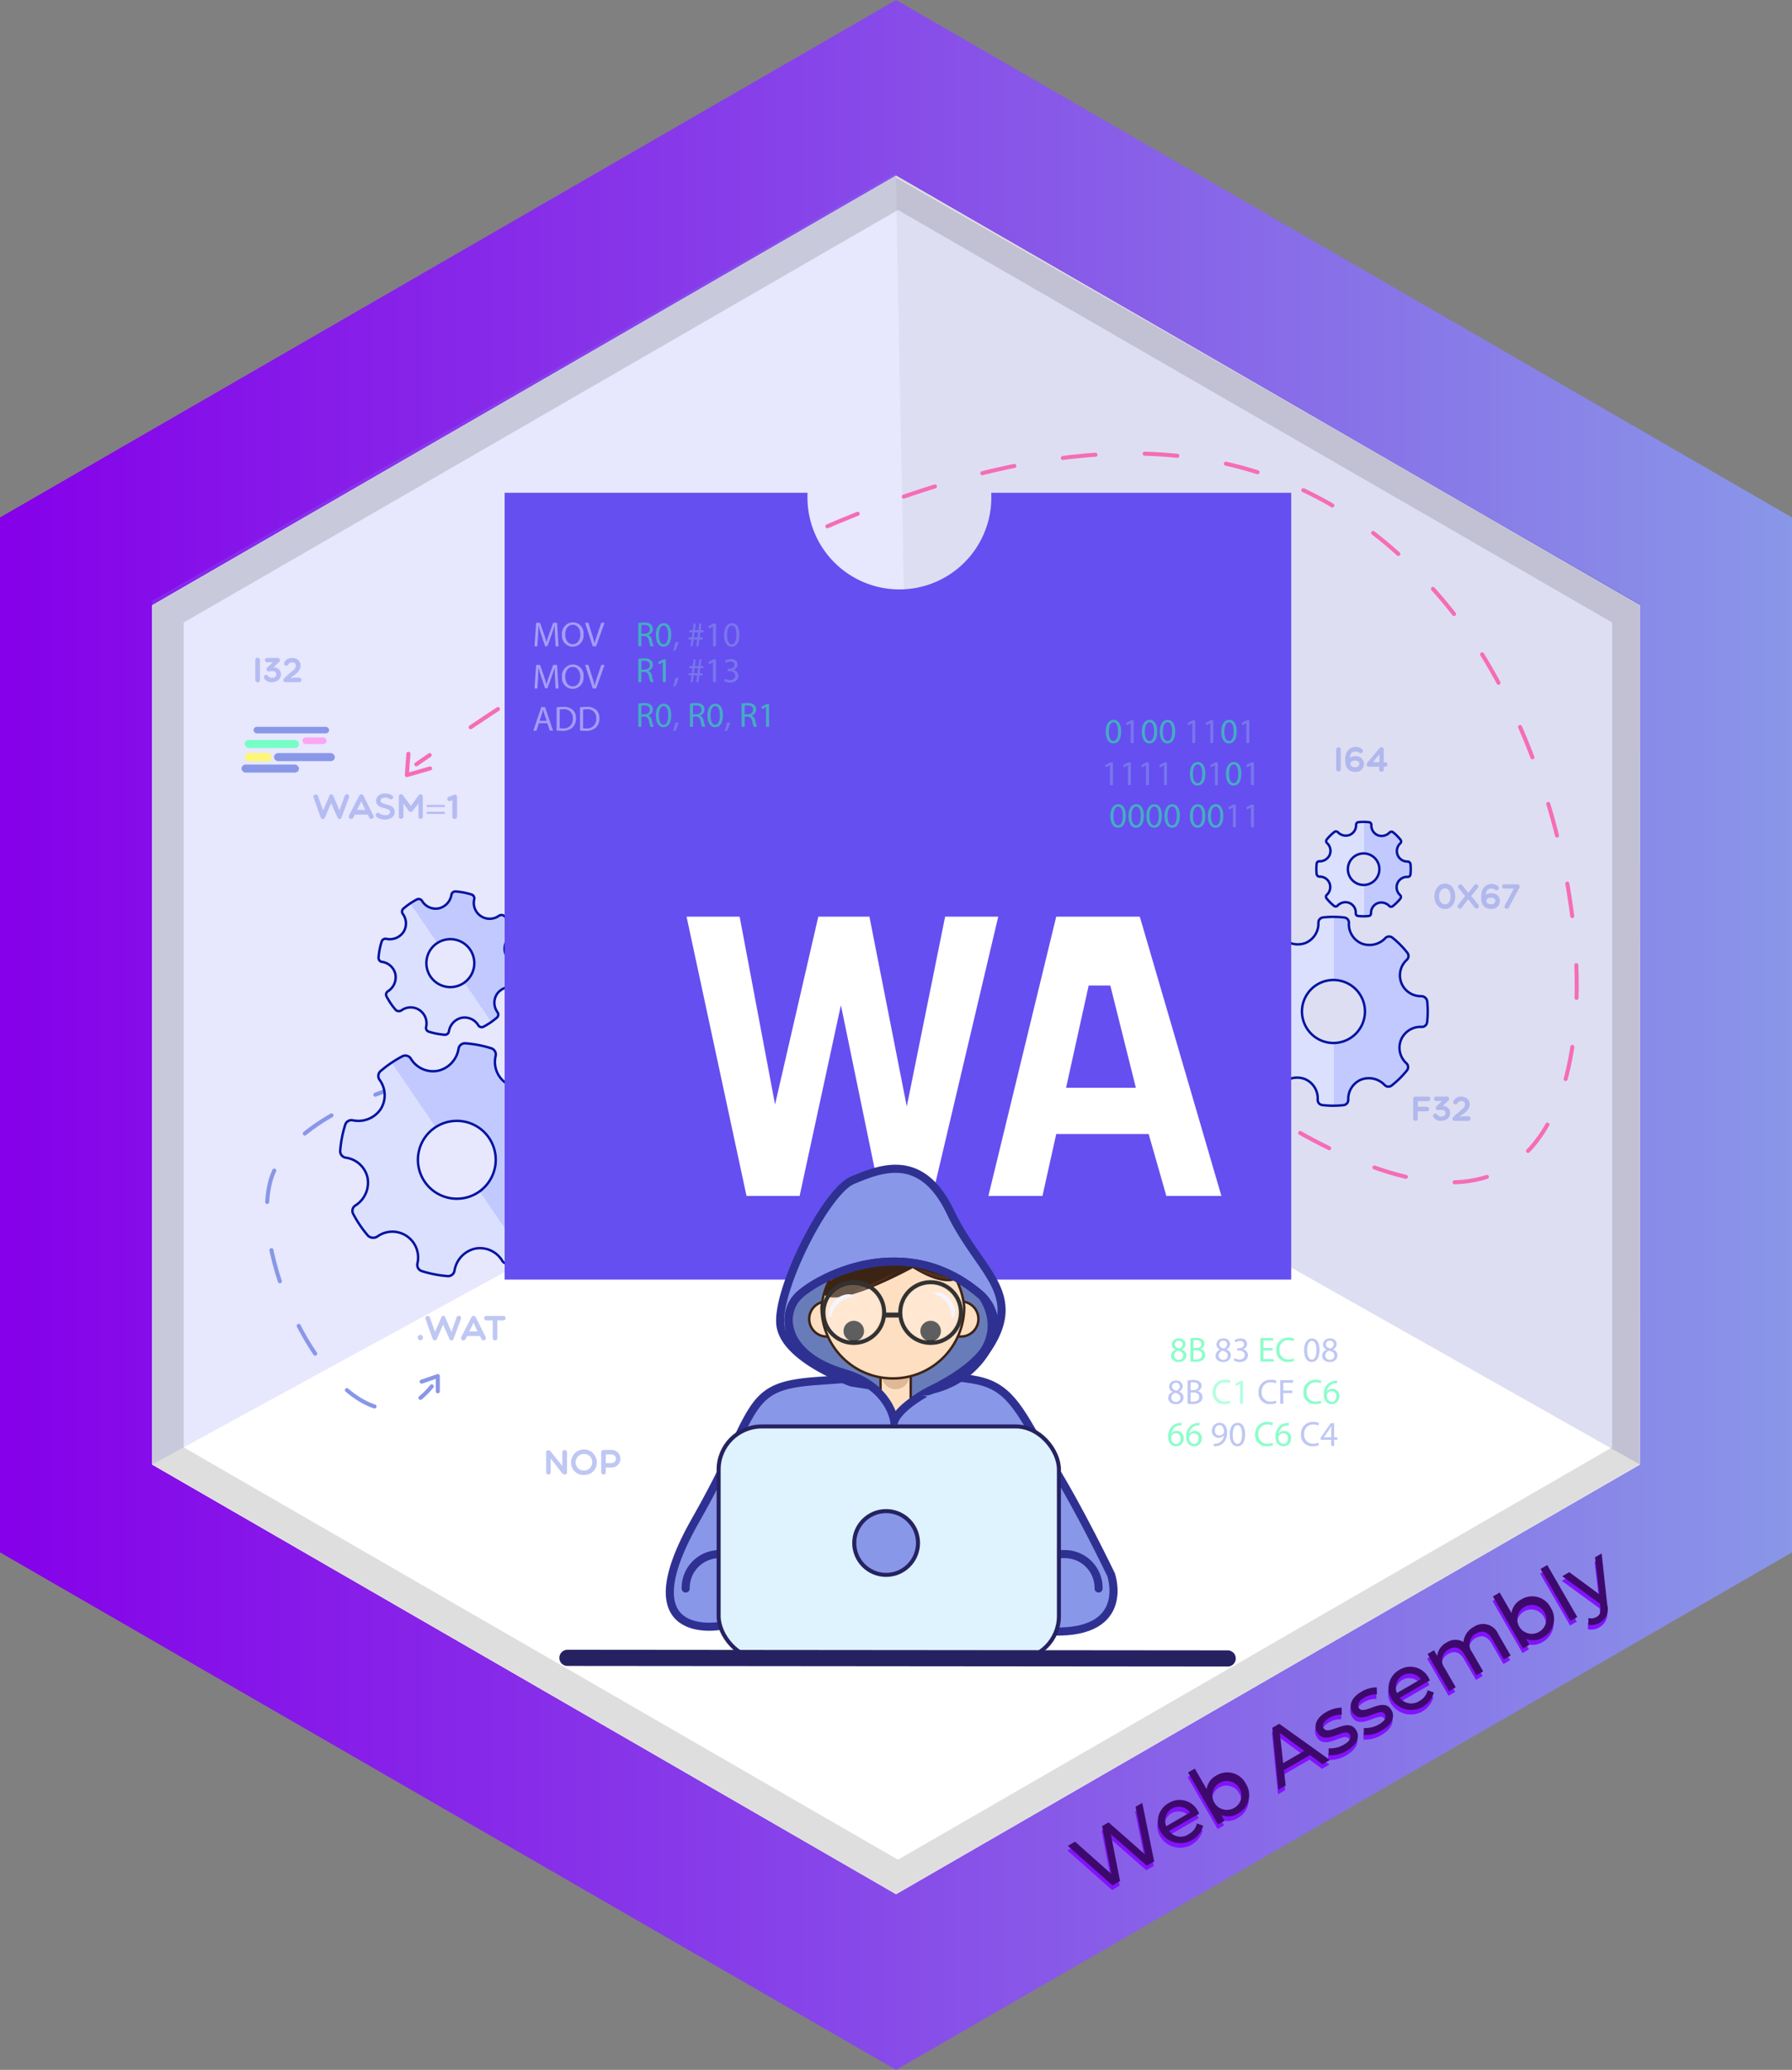 <svg id="Layer_1" data-name="Layer 1" xmlns="http://www.w3.org/2000/svg" xmlns:xlink="http://www.w3.org/1999/xlink" viewBox="0 0 110.85 128"><rect x="0" y="0" width="110.85" height="128" fill="#808080" stroke="none"/><defs><style>.cls-1{fill:url(#linear-gradient);}.cls-2{fill:#8312fc;}.cls-3{fill:#3e096d;}.cls-34,.cls-4{fill:#fff;}.cls-5{fill:#8787f9;}.cls-5,.cls-6{opacity:0.2;}.cls-6{fill:#5e5ebf;}.cls-7{opacity:0.13;isolation:isolate;}.cls-11,.cls-12,.cls-13,.cls-8{stroke:#0013a0;}.cls-11,.cls-12,.cls-13,.cls-22,.cls-23,.cls-25,.cls-30,.cls-31,.cls-33,.cls-8{stroke-miterlimit:10;}.cls-11,.cls-12,.cls-13,.cls-25,.cls-8{stroke-width:0.15px;}.cls-8{fill:url(#linear-gradient-2);}.cls-10,.cls-14,.cls-15,.cls-24,.cls-32,.cls-33,.cls-39,.cls-9{fill:none;}.cls-10,.cls-39,.cls-9{stroke:#8997e8;}.cls-10,.cls-14,.cls-15,.cls-24,.cls-32,.cls-39,.cls-9{stroke-linecap:round;stroke-linejoin:round;}.cls-10,.cls-14,.cls-15,.cls-30,.cls-31,.cls-33,.cls-39,.cls-9{stroke-width:0.25px;}.cls-10{stroke-dasharray:1.999 2.998;}.cls-11{fill:url(#linear-gradient-3);}.cls-12{fill:url(#linear-gradient-4);}.cls-13{fill:url(#linear-gradient-5);}.cls-14,.cls-15{stroke:#f56db6;}.cls-15{stroke-dasharray:2.029 3.043;}.cls-16{fill:#654ff0;}.cls-17{opacity:0.54;}.cls-18{fill:#dae0fe;}.cls-19{fill:#2bfc9d;}.cls-20,.cls-22,.cls-31{fill:#8997e8;}.cls-21{fill:#75ffc5;}.cls-22,.cls-23,.cls-24{stroke:#2e3192;stroke-width:0.5px;}.cls-23{fill:#687cba;}.cls-25{fill:#ffdfc2;stroke:#3c2415;}.cls-26{fill:#b5855d;opacity:0.43;}.cls-27{fill:#2b2b2b;}.cls-28{fill:#3c2415;}.cls-29{fill:#54301d;}.cls-30{fill:#dff3ff;}.cls-30,.cls-31,.cls-32{stroke:#262262;}.cls-33{stroke:#323233;}.cls-34{fill-opacity:0.24;}.cls-35{fill:#323233;}.cls-36{fill:#f5f5ff;}.cls-37{fill:#fef776;}.cls-38{fill:#fca5f3;}.cls-39{stroke-dasharray:2 3;}</style><linearGradient id="linear-gradient" y1="64" x2="110.85" y2="64" gradientUnits="userSpaceOnUse"><stop offset="0" stop-color="#8600e9"/><stop offset="1" stop-color="#8997e8"/></linearGradient><linearGradient id="linear-gradient-2" x1="76.634" y1="62.534" x2="88.312" y2="62.534" gradientUnits="userSpaceOnUse"><stop offset="0.505" stop-color="#dae0fe"/><stop offset="0.505" stop-color="#c2c9ff"/></linearGradient><linearGradient id="linear-gradient-3" x1="81.423" y1="53.742" x2="87.263" y2="53.742" xlink:href="#linear-gradient-2"/><linearGradient id="linear-gradient-4" x1="21.02" y1="71.712" x2="35.454" y2="71.712" gradientTransform="translate(-35.554 28.462) rotate(-34.371)" xlink:href="#linear-gradient-2"/><linearGradient id="linear-gradient-5" x1="30.333" y1="61.454" x2="39.218" y2="61.454" gradientTransform="translate(-35.554 28.462) rotate(-34.371)" xlink:href="#linear-gradient-2"/></defs><title>kudos_assemblyok</title><g id="Layer_63" data-name="Layer 63"><polygon class="cls-1" points="110.85 32 110.85 96 55.43 128 11.08 102.4 10.88 102.28 0 96 0 32 55.43 0 110.85 32"/></g><g id="Layer_63-2" data-name="Layer 63"><path class="cls-2" d="M70.626,111.771l.737,3.619-.455.263-2.227-1.944.571,2.9-.464.268-2.766-2.447.446-.258,2.243,1.992-.57-2.958.398-.23,2.269,1.996-.596-2.962Z" transform="translate(0.004 0.004)"/><path class="cls-2" d="M74.146,112.437l-1.863,1.075a.898.898,0,0,0,1.22.191.985.985,0,0,0,.503-.66l.386.136a1.446,1.446,0,0,1-2.604.434,1.298,1.298,0,0,1,.478-1.835,1.278,1.278,0,0,1,1.818.527A1.355,1.355,0,0,1,74.146,112.437Zm-2.036.776,1.474-.85a.856.856,0,0,0-1.474.85Z" transform="translate(0.004 0.004)"/><path class="cls-2" d="M77.033,110.586A1.291,1.291,0,0,1,76.55,112.43a1.119,1.119,0,0,1-1.044.083l.21.364-.398.23L73.46,109.892l.416-.24.731,1.266a1.126,1.126,0,0,1,.589-.831A1.287,1.287,0,0,1,77.033,110.586Zm-.421.243a.894.894,0,1,0-.308,1.258A.873.873,0,0,0,76.612,110.829Z" transform="translate(0.004 0.004)"/><path class="cls-2" d="M81.003,108.814l-1.612.932.104.951-.446.258-.378-3.827.429-.248,3.13,2.238-.455.263Zm-.352-.259-1.513-1.108.204,1.864Z" transform="translate(0.004 0.004)"/><path class="cls-2" d="M82.168,108.828l-.017-.43a1.707,1.707,0,0,0,.943-.227c.386-.223.479-.433.366-.628-.298-.516-1.492.77-2.021-.145-.237-.411-.029-.901.561-1.241a1.929,1.929,0,0,1,.956-.275l.013.432a1.394,1.394,0,0,0-.768.201c-.363.21-.464.447-.358.629.312.542,1.514-.741,2.029.151.24.416.011.901-.6,1.254A1.917,1.917,0,0,1,82.168,108.828Z" transform="translate(0.004 0.004)"/><path class="cls-2" d="M84.342,107.573l-.017-.43a1.7,1.7,0,0,0,.943-.227c.386-.223.478-.433.366-.628-.298-.516-1.492.77-2.021-.145-.237-.411-.029-.901.56-1.241a1.93,1.93,0,0,1,.956-.275l.013.432a1.395,1.395,0,0,0-.769.201c-.363.21-.464.447-.358.629.312.542,1.514-.741,2.029.151.24.416.011.901-.6,1.254A1.916,1.916,0,0,1,84.342,107.573Z" transform="translate(0.004 0.004)"/><path class="cls-2" d="M88.418,104.198l-1.863,1.075a.898.898,0,0,0,1.22.191.985.985,0,0,0,.503-.66l.386.137a1.446,1.446,0,0,1-2.604.434,1.299,1.299,0,0,1,.477-1.835,1.278,1.278,0,0,1,1.818.527A1.365,1.365,0,0,1,88.418,104.198Zm-2.036.776,1.474-.851a.856.856,0,0,0-1.474.851Z" transform="translate(0.004 0.004)"/><path class="cls-2" d="M92.648,101.338l.764,1.322-.416.24-.736-1.274c-.26-.45-.605-.546-.982-.329a.77.77,0,0,0-.248,1.161l.683,1.183-.416.24-.735-1.273c-.261-.451-.605-.547-.981-.329a.77.77,0,0,0-.249,1.16l.684,1.183-.416.24-1.326-2.297.398-.231.197.343a1.077,1.077,0,0,1,.583-.822.982.982,0,0,1,1.043-.036,1.196,1.196,0,0,1,.639-.935A1.016,1.016,0,0,1,92.648,101.338Z" transform="translate(0.004 0.004)"/><path class="cls-2" d="M95.891,99.697a1.291,1.291,0,0,1-.483,1.845,1.12,1.12,0,0,1-1.044.083l.21.364-.398.23-1.857-3.216.416-.24.731,1.266a1.126,1.126,0,0,1,.589-.831A1.287,1.287,0,0,1,95.891,99.697Zm-.42.243a.894.894,0,1,0-.309,1.258A.874.874,0,0,0,95.472,99.94Z" transform="translate(0.004 0.004)"/><path class="cls-2" d="M95.263,97.303l.416-.24,1.857,3.216-.416.24Z" transform="translate(0.004 0.004)"/><path class="cls-2" d="M99.043,96.346l.345,3.17a.963.963,0,0,1-.451,1.109.991.991,0,0,1-.712.128l-.002-.414a.68.68,0,0,0,.509-.068c.199-.115.272-.279.232-.608l-.019-.203-2.338-1.707.434-.25,1.862,1.374-.268-2.295Z" transform="translate(0.004 0.004)"/><path class="cls-3" d="M70.654,111.487l.737,3.619-.455.263L68.71,113.424l.571,2.9-.464.268-2.766-2.447.446-.258L68.741,115.88l-.57-2.958.399-.23,2.268,1.996-.596-2.962Z" transform="translate(0.004 0.004)"/><path class="cls-3" d="M74.175,112.153l-1.863,1.075a.898.898,0,0,0,1.22.191.985.985,0,0,0,.503-.66l.386.136a1.446,1.446,0,0,1-2.604.435,1.299,1.299,0,0,1,.478-1.835,1.278,1.278,0,0,1,1.818.527A1.355,1.355,0,0,1,74.175,112.153Zm-2.036.776,1.474-.851a.856.856,0,0,0-1.474.851Z" transform="translate(0.004 0.004)"/><path class="cls-3" d="M77.061,110.301a1.291,1.291,0,0,1-.483,1.845,1.12,1.12,0,0,1-1.044.083l.21.364-.399.23-1.857-3.216.416-.24.732,1.266a1.126,1.126,0,0,1,.589-.831A1.287,1.287,0,0,1,77.061,110.301Zm-.421.243a.894.894,0,1,0-.308,1.258A.873.873,0,0,0,76.64,110.545Z" transform="translate(0.004 0.004)"/><path class="cls-3" d="M81.031,108.53l-1.612.932.104.951-.446.258-.378-3.827.429-.248,3.13,2.238-.455.263Zm-.353-.259-1.513-1.108.204,1.864Z" transform="translate(0.004 0.004)"/><path class="cls-3" d="M82.196,108.544l-.017-.43a1.708,1.708,0,0,0,.943-.227c.386-.223.478-.433.366-.628-.298-.516-1.492.77-2.02-.145-.237-.411-.029-.901.56-1.241a1.93,1.93,0,0,1,.956-.275l.013.432a1.395,1.395,0,0,0-.769.201c-.363.21-.464.447-.358.629.312.542,1.514-.741,2.029.151.24.416.011.901-.6,1.254A1.916,1.916,0,0,1,82.196,108.544Z" transform="translate(0.004 0.004)"/><path class="cls-3" d="M84.37,107.289l-.017-.43a1.7,1.7,0,0,0,.943-.227c.386-.223.478-.433.366-.628-.298-.516-1.492.77-2.02-.146-.237-.411-.029-.901.56-1.241a1.931,1.931,0,0,1,.956-.275l.013.432a1.395,1.395,0,0,0-.769.201c-.363.21-.464.447-.358.629.312.542,1.514-.741,2.029.151.24.416.011.901-.6,1.254A1.915,1.915,0,0,1,84.37,107.289Z" transform="translate(0.004 0.004)"/><path class="cls-3" d="M88.446,103.914l-1.863,1.075a.898.898,0,0,0,1.22.191.985.985,0,0,0,.503-.66l.386.137a1.446,1.446,0,0,1-2.604.434,1.299,1.299,0,0,1,.478-1.835,1.278,1.278,0,0,1,1.818.527A1.353,1.353,0,0,1,88.446,103.914ZM86.41,104.69l1.474-.851a.856.856,0,0,0-1.474.851Z" transform="translate(0.004 0.004)"/><path class="cls-3" d="M92.677,101.053l.764,1.322-.416.24-.736-1.274c-.26-.45-.605-.546-.981-.329a.77.77,0,0,0-.248,1.161l.683,1.183-.416.24-.735-1.274c-.261-.451-.605-.547-.982-.329a.77.77,0,0,0-.249,1.16l.684,1.184-.416.24-1.326-2.297.398-.23.197.343a1.077,1.077,0,0,1,.583-.822.982.982,0,0,1,1.043-.036,1.196,1.196,0,0,1,.639-.934A1.016,1.016,0,0,1,92.677,101.053Z" transform="translate(0.004 0.004)"/><path class="cls-3" d="M95.92,99.413a1.291,1.291,0,0,1-.483,1.845,1.12,1.12,0,0,1-1.044.083l.21.364-.399.23-1.857-3.216.416-.24.732,1.266a1.126,1.126,0,0,1,.589-.831A1.287,1.287,0,0,1,95.92,99.413Zm-.42.243a.894.894,0,1,0-.309,1.258A.874.874,0,0,0,95.5,99.656Z" transform="translate(0.004 0.004)"/><path class="cls-3" d="M95.291,97.019l.416-.24,1.857,3.216-.416.24Z" transform="translate(0.004 0.004)"/><path class="cls-3" d="M99.071,96.062l.345,3.17a.964.964,0,0,1-.451,1.109.991.991,0,0,1-.712.128l-.002-.414a.68.68,0,0,0,.509-.068c.199-.115.272-.279.232-.608l-.019-.203-2.338-1.707.434-.25,1.862,1.374-.268-2.295Z" transform="translate(0.004 0.004)"/></g><g id="Layer_63-3" data-name="Layer 63"><polygon class="cls-4" points="101.439 37.434 101.439 90.566 55.429 117.133 9.411 90.566 9.411 37.434 55.429 10.867 101.439 37.434"/></g><g id="Layer_63-4" data-name="Layer 63"><polygon class="cls-4" points="101.439 37.434 101.439 90.566 55.429 117.133 9.411 90.566 9.411 37.434 55.429 10.867 101.439 37.434"/></g><path class="cls-4" d="M55.421,10.861l-46.01,26.57v53.13l46.01,26.57,46.01-26.57v-53.13Z" transform="translate(0.004 0.004)"/><polygon class="cls-5" points="55.416 10.706 56.461 64.889 9.411 90.566 9.411 37.156 55.416 10.706"/><polygon class="cls-6" points="55.42 10.986 56.465 65.169 101.435 90.565 101.439 37.334 55.42 10.986"/><g id="Layer_63-5" data-name="Layer 63" class="cls-7"><path d="M55.421,10.861l-46.01,26.57v53.13l46.01,26.57,46.01-26.57v-53.13Zm44.3,78.64-44.18,25.5-44.18-25.5v-51.01l44.18-25.51,44.18,25.51Z" transform="translate(0.004 0.004)"/></g><g id="Settings"><path class="cls-8" d="M88.276,61.886a.38.38,0,0,0-.376-.287,1.289,1.289,0,0,1-.883-2.244.324.324,0,0,0,.035-.44,5.772,5.772,0,0,0-.925-.934.325.325,0,0,0-.444.036,1.346,1.346,0,0,1-1.456.327,1.297,1.297,0,0,1-.789-1.268.324.324,0,0,0-.287-.341A5.829,5.829,0,0,0,81.839,56.73a.325.325,0,0,0-.289.334,1.3,1.3,0,0,1-.8,1.246,1.35,1.35,0,0,1-1.446-.329.326.326,0,0,0-.441-.037,5.801,5.801,0,0,0-.945.934.325.325,0,0,0,.035.444,1.294,1.294,0,0,1,.327,1.457,1.35,1.35,0,0,1-1.271.789.317.317,0,0,0-.337.287,5.845,5.845,0,0,0-.003,1.328.386.386,0,0,0,.383.287,1.281,1.281,0,0,1,1.202.8,1.298,1.298,0,0,1-.327,1.444.325.325,0,0,0-.035.44,5.805,5.805,0,0,0,.924.935.325.325,0,0,0,.444-.035,1.344,1.344,0,0,1,1.456-.328,1.295,1.295,0,0,1,.79,1.267.324.324,0,0,0,.287.341,5.813,5.813,0,0,0,1.314.004.325.325,0,0,0,.289-.334,1.298,1.298,0,0,1,.799-1.245,1.348,1.348,0,0,1,1.446.329.326.326,0,0,0,.441.037,5.817,5.817,0,0,0,.945-.934.324.324,0,0,0-.035-.444,1.294,1.294,0,0,1-.327-1.457,1.308,1.308,0,0,1,1.195-.792l.072.002a.325.325,0,0,0,.342-.286A5.846,5.846,0,0,0,88.276,61.886Zm-5.794,2.609A1.948,1.948,0,1,1,84.43,62.547,1.95,1.95,0,0,1,82.482,64.495Z" transform="translate(0.004 0.004)"/></g><path class="cls-9" d="M33.953,65.604q-.496.015-.998.046" transform="translate(0.004 0.004)"/><path class="cls-10" d="M29.975,65.962c-6.291.928-12.364,3.534-13.272,7.153-1.236,4.925,3.686,14.814,7.964,13.977" transform="translate(0.004 0.004)"/><path class="cls-9" d="M26.003,86.441a4.771,4.771,0,0,0,.7-.712" transform="translate(0.004 0.004)"/><g id="Settings-2" data-name="Settings"><path class="cls-11" d="M87.244,53.417a.19.19,0,0,0-.188-.144.645.645,0,0,1-.441-1.122.162.162,0,0,0,.018-.22,2.888,2.888,0,0,0-.463-.467.163.163,0,0,0-.222.018.673.673,0,0,1-.728.164.649.649,0,0,1-.394-.634.162.162,0,0,0-.143-.171,2.914,2.914,0,0,0-.657-.002.163.163,0,0,0-.145.167.65.65,0,0,1-.4.623.675.675,0,0,1-.723-.165.163.163,0,0,0-.22-.019,2.899,2.899,0,0,0-.472.467.162.162,0,0,0,.018.222.647.647,0,0,1,.163.729.675.675,0,0,1-.635.395.159.159,0,0,0-.169.143,2.925,2.925,0,0,0-.001.664.193.193,0,0,0,.192.143.64.64,0,0,1,.601.4.649.649,0,0,1-.163.722.162.162,0,0,0-.018.22,2.9,2.9,0,0,0,.462.467.162.162,0,0,0,.222-.018.672.672,0,0,1,.728-.164.647.647,0,0,1,.395.634.162.162,0,0,0,.143.171,2.911,2.911,0,0,0,.657.002.163.163,0,0,0,.145-.167.649.649,0,0,1,.399-.623.674.674,0,0,1,.723.165.163.163,0,0,0,.22.018,2.911,2.911,0,0,0,.472-.467.162.162,0,0,0-.018-.222.647.647,0,0,1-.164-.728.654.654,0,0,1,.597-.396l.036.001a.163.163,0,0,0,.171-.143A2.914,2.914,0,0,0,87.244,53.417Zm-2.897,1.304a.974.974,0,1,1,.974-.974A.975.975,0,0,1,84.347,54.722Z" transform="translate(0.004 0.004)"/></g><g id="Settings-3" data-name="Settings"><path class="cls-12" d="M33.704,67.001a.47.47,0,0,0-.584-.031,1.594,1.594,0,0,1-2.466-1.674.401.401,0,0,0-.271-.474,7.143,7.143,0,0,0-1.596-.308.402.402,0,0,0-.428.346,1.663,1.663,0,0,1-1.258,1.35,1.603,1.603,0,0,1-1.689-.743.4.4,0,0,0-.53-.148,7.203,7.203,0,0,0-1.343.913.402.402,0,0,0-.062.543,1.606,1.606,0,0,1,.054,1.829,1.668,1.668,0,0,1-1.704.673.403.403,0,0,0-.475.27,7.171,7.171,0,0,0-.312,1.612.402.402,0,0,0,.345.428,1.599,1.599,0,0,1,1.35,1.259,1.669,1.669,0,0,1-.746,1.692.392.392,0,0,0-.144.528,7.237,7.237,0,0,0,.924,1.357.477.477,0,0,0,.591.026,1.583,1.583,0,0,1,1.784-.022,1.605,1.605,0,0,1,.674,1.701.401.401,0,0,0,.271.474,7.173,7.173,0,0,0,1.595.309.401.401,0,0,0,.429-.346,1.661,1.661,0,0,1,1.257-1.35,1.601,1.601,0,0,1,1.69.742.401.401,0,0,0,.53.148,7.182,7.182,0,0,0,1.343-.913.402.402,0,0,0,.062-.543,1.604,1.604,0,0,1-.054-1.828,1.665,1.665,0,0,1,1.705-.673.403.403,0,0,0,.475-.27,7.183,7.183,0,0,0,.312-1.612.401.401,0,0,0-.345-.428,1.599,1.599,0,0,1-1.35-1.258,1.616,1.616,0,0,1,.666-1.641l.075-.049a.402.402,0,0,0,.149-.53A7.221,7.221,0,0,0,33.704,67.001Zm-4.09,6.704a2.407,2.407,0,1,1,.628-3.346A2.41,2.41,0,0,1,29.614,73.705Z" transform="translate(0.004 0.004)"/></g><g id="Settings-4" data-name="Settings"><path class="cls-13" d="M31.208,56.654a.289.289,0,0,0-.359-.019.981.981,0,0,1-1.518-1.03.247.247,0,0,0-.167-.292,4.394,4.394,0,0,0-.982-.189.247.247,0,0,0-.263.213,1.024,1.024,0,0,1-.774.831.987.987,0,0,1-1.04-.457.246.246,0,0,0-.326-.091,4.432,4.432,0,0,0-.827.562.247.247,0,0,0-.038.334.988.988,0,0,1,.033,1.126,1.027,1.027,0,0,1-1.049.414.248.248,0,0,0-.293.166,4.413,4.413,0,0,0-.192.992.247.247,0,0,0,.212.264.985.985,0,0,1,.831.775,1.027,1.027,0,0,1-.459,1.041.241.241,0,0,0-.089.325,4.454,4.454,0,0,0,.569.835.294.294,0,0,0,.364.016.974.974,0,0,1,1.098-.013.988.988,0,0,1,.415,1.047.247.247,0,0,0,.167.292,4.416,4.416,0,0,0,.981.19.247.247,0,0,0,.264-.213A1.022,1.022,0,0,1,28.54,62.94a.985.985,0,0,1,1.04.457.247.247,0,0,0,.327.091,4.425,4.425,0,0,0,.826-.562.247.247,0,0,0,.038-.334.987.987,0,0,1-.033-1.125,1.025,1.025,0,0,1,1.049-.414.248.248,0,0,0,.293-.166,4.42,4.42,0,0,0,.192-.992A.247.247,0,0,0,32.06,59.63a.984.984,0,0,1-.831-.774.995.995,0,0,1,.41-1.01l.046-.03a.247.247,0,0,0,.092-.327A4.449,4.449,0,0,0,31.208,56.654ZM28.69,60.78a1.482,1.482,0,1,1,.387-2.06A1.483,1.483,0,0,1,28.69,60.78Z" transform="translate(0.004 0.004)"/></g><path class="cls-14" d="M72.91,64.922c.222.177.485.385.785.617" transform="translate(0.004 0.004)"/><path class="cls-15" d="M76.139,67.344c4.66,3.271,12.27,7.625,16.98,4.927,7.453-4.27,4.872-24.221-3.333-34.5-13.864-17.367-36.12-9.508-61.951,8.056" transform="translate(0.004 0.004)"/><path class="cls-14" d="M26.573,46.691q-.411.283-.823.569" transform="translate(0.004 0.004)"/><path class="cls-16" d="M61.314,30.47c.003.071.004.141.004.213a5.687,5.687,0,1,1-11.373,0c0-.071.002-.142.004-.213H31.213V79.125H79.868V30.47Z" transform="translate(0.004 0.004)"/><polygon class="cls-4" points="42.469 56.686 46.179 73.959 49.463 73.959 52.017 62.16 54.45 73.959 57.674 73.959 61.749 56.686 58.464 56.686 56.092 68.424 53.781 56.686 50.619 56.686 47.943 68.303 45.753 56.686 42.469 56.686"/><path class="cls-4" d="M70.502,56.682h-5.17L61.136,73.955h3.345l.852-3.832H71.05l1.095,3.832H75.55ZM65.941,67.265,67.34,60.94h1.338l1.581,6.325Z" transform="translate(0.004 0.004)"/><g class="cls-17"><path class="cls-18" d="M34.328,39.323c-.011-.204-.024-.448-.022-.63H34.3c-.05.171-.11.353-.184.555l-.258.709h-.143l-.236-.695c-.069-.206-.128-.395-.169-.568H33.305c-.004.182-.015.427-.028.646l-.039.626h-.18l.102-1.46h.24l.25.707c.061.18.11.34.147.492h.006c.037-.147.089-.308.154-.492l.26-.707h.241l.091,1.46h-.184Z" transform="translate(0.004 0.004)"/><path class="cls-18" d="M36.092,39.219a.684.684,0,0,1-.678.769.669.669,0,0,1-.656-.741.694.694,0,0,1,.678-.767A.665.665,0,0,1,36.092,39.219Zm-1.133.023c0,.312.169.592.466.592.299,0,.468-.275.468-.607,0-.29-.152-.594-.466-.594C35.115,38.634,34.959,38.922,34.959,39.243Z" transform="translate(0.004 0.004)"/><path class="cls-18" d="M36.662,39.965l-.476-1.46h.204l.228.719c.063.197.117.375.156.546h.004c.042-.169.102-.353.167-.544l.247-.722h.201l-.522,1.46Z" transform="translate(0.004 0.004)"/><path class="cls-18" d="M34.328,41.93c-.011-.204-.024-.448-.022-.63H34.3c-.05.171-.11.353-.184.555l-.258.709h-.143l-.236-.695c-.069-.206-.128-.395-.169-.568H33.305c-.004.182-.015.427-.028.646l-.039.626h-.18l.102-1.46h.24l.25.707c.061.18.11.34.147.492h.006c.037-.147.089-.308.154-.492l.26-.707h.241l.091,1.46h-.184Z" transform="translate(0.004 0.004)"/><path class="cls-18" d="M36.092,41.827a.684.684,0,0,1-.678.769.67.67,0,0,1-.656-.741.694.694,0,0,1,.678-.767A.665.665,0,0,1,36.092,41.827Zm-1.133.024c0,.312.169.592.466.592.299,0,.468-.275.468-.607,0-.29-.152-.594-.466-.594C35.115,41.241,34.959,41.53,34.959,41.85Z" transform="translate(0.004 0.004)"/><path class="cls-18" d="M36.662,42.572l-.476-1.46h.204l.228.719c.063.197.117.375.156.546h.004c.042-.169.102-.353.167-.544l.247-.722h.201l-.522,1.46Z" transform="translate(0.004 0.004)"/><path class="cls-18" d="M33.333,44.72l-.152.46h-.195l.496-1.46H33.71l.498,1.46h-.202l-.156-.46Zm.479-.147-.143-.42c-.033-.096-.054-.182-.076-.267h-.004c-.022.086-.046.175-.074.264l-.143.423Z" transform="translate(0.004 0.004)"/><path class="cls-18" d="M34.427,43.738a2.747,2.747,0,0,1,.401-.03.837.837,0,0,1,.592.182.673.673,0,0,1,.206.524.773.773,0,0,1-.21.567.9.9,0,0,1-.646.21,3.075,3.075,0,0,1-.342-.018Zm.189,1.292a1.179,1.179,0,0,0,.191.011.561.561,0,0,0,.622-.62.521.521,0,0,0-.591-.564,1.081,1.081,0,0,0-.221.02Z" transform="translate(0.004 0.004)"/><path class="cls-18" d="M35.874,43.738a2.749,2.749,0,0,1,.401-.03.837.837,0,0,1,.592.182.673.673,0,0,1,.206.524.772.772,0,0,1-.21.567.899.899,0,0,1-.646.21,3.075,3.075,0,0,1-.342-.018Zm.189,1.292a1.18,1.18,0,0,0,.191.011.561.561,0,0,0,.622-.62.521.521,0,0,0-.591-.564,1.082,1.082,0,0,0-.221.02Z" transform="translate(0.004 0.004)"/><path class="cls-19" d="M39.48,38.524a1.967,1.967,0,0,1,.362-.03.597.597,0,0,1,.423.119.363.363,0,0,1,.115.277.383.383,0,0,1-.275.373v.007a.363.363,0,0,1,.215.294,2.297,2.297,0,0,0,.112.401h-.195a1.913,1.913,0,0,1-.098-.349c-.043-.202-.121-.277-.292-.284h-.178v.633H39.48Zm.189.665h.193c.202,0,.33-.11.33-.277,0-.189-.137-.27-.336-.273a.766.766,0,0,0-.186.018Z" transform="translate(0.004 0.004)"/><path class="cls-19" d="M41.519,39.245c0,.478-.178.743-.49.743-.275,0-.461-.258-.466-.724,0-.473.204-.732.49-.732C41.35,38.532,41.519,38.797,41.519,39.245Zm-.765.021c0,.366.113.574.286.574.195,0,.288-.228.288-.587,0-.347-.089-.574-.286-.574C40.875,38.68,40.754,38.883,40.754,39.267Z" transform="translate(0.004 0.004)"/><path class="cls-20" d="M41.634,40.231a3.114,3.114,0,0,0,.13-.518l.212-.021a2.636,2.636,0,0,1-.206.526Z" transform="translate(0.004 0.004)"/><path class="cls-20" d="M42.712,39.965l.056-.425H42.59v-.128h.197l.041-.314h-.186V38.97h.206l.057-.414H43.03l-.054.414h.226l.056-.414h.128l-.054.414h.178v.128h-.197l-.039.314h.186V39.54h-.206l-.056.425h-.13l.057-.425h-.226l-.056.425Zm.431-.553.041-.314h-.225l-.042.314Z" transform="translate(0.004 0.004)"/><path class="cls-20" d="M44.101,38.734h-.004l-.245.132-.037-.145.308-.165h.162v1.408h-.184Z" transform="translate(0.004 0.004)"/><path class="cls-20" d="M45.738,39.245c0,.478-.178.743-.49.743-.275,0-.462-.258-.466-.724,0-.473.204-.732.49-.732C45.569,38.532,45.738,38.797,45.738,39.245Zm-.765.021c0,.366.113.574.286.574.195,0,.288-.228.288-.587,0-.347-.089-.574-.286-.574C45.094,38.68,44.973,38.883,44.973,39.267Z" transform="translate(0.004 0.004)"/><path class="cls-19" d="M39.48,40.742a1.958,1.958,0,0,1,.362-.03.598.598,0,0,1,.423.119.363.363,0,0,1,.115.277.383.383,0,0,1-.275.372v.007a.363.363,0,0,1,.215.294,2.303,2.303,0,0,0,.112.401h-.195a1.913,1.913,0,0,1-.098-.349c-.043-.202-.121-.277-.292-.284h-.178v.633H39.48Zm.189.665h.193c.202,0,.33-.11.33-.277,0-.189-.137-.271-.336-.273a.766.766,0,0,0-.186.018Z" transform="translate(0.004 0.004)"/><path class="cls-19" d="M40.996,40.952H40.992l-.245.132-.037-.145.308-.165h.162v1.408h-.184Z" transform="translate(0.004 0.004)"/><path class="cls-20" d="M41.634,42.449a3.115,3.115,0,0,0,.13-.518l.212-.021a2.639,2.639,0,0,1-.206.526Z" transform="translate(0.004 0.004)"/><path class="cls-20" d="M42.712,42.183l.056-.425H42.59V41.63h.197l.041-.314h-.186v-.128h.206l.057-.414H43.03l-.054.414h.226l.056-.414h.128l-.054.414h.178v.128h-.197l-.039.314h.186v.128h-.206l-.056.425h-.13l.057-.425h-.226l-.056.425Zm.431-.553.041-.314h-.225l-.042.314Z" transform="translate(0.004 0.004)"/><path class="cls-20" d="M44.101,40.952h-.004l-.245.132-.037-.145.308-.165h.162v1.408h-.184Z" transform="translate(0.004 0.004)"/><path class="cls-20" d="M44.847,41.964a.636.636,0,0,0,.312.089c.245,0,.321-.156.318-.273-.002-.197-.18-.282-.364-.282h-.106v-.143h.106c.139,0,.314-.072.314-.238,0-.113-.071-.212-.247-.212a.518.518,0,0,0-.282.093l-.05-.139a.671.671,0,0,1,.369-.108c.277,0,.403.165.403.336a.35.35,0,0,1-.26.332v.004a.367.367,0,0,1,.314.362c0,.226-.175.423-.514.423a.717.717,0,0,1-.366-.095Z" transform="translate(0.004 0.004)"/><path class="cls-19" d="M39.48,43.503a1.967,1.967,0,0,1,.362-.03.597.597,0,0,1,.423.119.363.363,0,0,1,.115.277.383.383,0,0,1-.275.373v.007a.363.363,0,0,1,.215.294,2.3,2.3,0,0,0,.112.401h-.195a1.913,1.913,0,0,1-.098-.349c-.043-.202-.121-.277-.292-.284h-.178v.633H39.48Zm.189.665h.193c.202,0,.33-.11.33-.277,0-.189-.137-.27-.336-.273a.766.766,0,0,0-.186.018Z" transform="translate(0.004 0.004)"/><path class="cls-19" d="M41.519,44.225c0,.478-.178.743-.49.743-.275,0-.461-.258-.466-.724,0-.473.204-.732.49-.732C41.35,43.512,41.519,43.776,41.519,44.225Zm-.765.021c0,.366.113.574.286.574.195,0,.288-.228.288-.587,0-.347-.089-.574-.286-.574C40.875,43.659,40.754,43.863,40.754,44.246Z" transform="translate(0.004 0.004)"/><path class="cls-20" d="M41.634,45.211a3.115,3.115,0,0,0,.13-.518l.212-.021a2.638,2.638,0,0,1-.206.526Z" transform="translate(0.004 0.004)"/><path class="cls-19" d="M42.675,43.503a1.968,1.968,0,0,1,.362-.03.597.597,0,0,1,.423.119.363.363,0,0,1,.115.277.383.383,0,0,1-.275.373v.007a.363.363,0,0,1,.215.294,2.31,2.31,0,0,0,.112.401H43.431a1.901,1.901,0,0,1-.098-.349c-.043-.202-.121-.277-.292-.284h-.178v.633h-.189Zm.189.665h.193c.202,0,.33-.11.33-.277,0-.189-.137-.27-.336-.273a.767.767,0,0,0-.186.018Z" transform="translate(0.004 0.004)"/><path class="cls-19" d="M44.713,44.225c0,.478-.178.743-.49.743-.275,0-.462-.258-.466-.724,0-.473.204-.732.49-.732C44.544,43.512,44.713,43.776,44.713,44.225Zm-.765.021c0,.366.113.574.286.574.195,0,.288-.228.288-.587,0-.347-.089-.574-.286-.574C44.069,43.659,43.948,43.863,43.948,44.246Z" transform="translate(0.004 0.004)"/><path class="cls-20" d="M44.828,45.211a3.105,3.105,0,0,0,.13-.518l.212-.021a2.638,2.638,0,0,1-.206.526Z" transform="translate(0.004 0.004)"/><path class="cls-19" d="M45.868,43.503a1.963,1.963,0,0,1,.362-.03.597.597,0,0,1,.423.119.364.364,0,0,1,.115.277.383.383,0,0,1-.275.373v.007a.363.363,0,0,1,.215.294,2.319,2.319,0,0,0,.112.401h-.195a1.913,1.913,0,0,1-.098-.349c-.043-.202-.121-.277-.292-.284h-.178v.633h-.188Zm.188.665H46.25c.202,0,.33-.11.33-.277,0-.189-.137-.27-.336-.273a.767.767,0,0,0-.187.018Z" transform="translate(0.004 0.004)"/><path class="cls-19" d="M47.384,43.714H47.38l-.245.132-.037-.145.308-.165h.162V44.944h-.184Z" transform="translate(0.004 0.004)"/><path class="cls-19" d="M69.349,45.225c0,.478-.178.743-.49.743-.275,0-.461-.258-.465-.724,0-.473.203-.732.489-.732C69.18,44.512,69.349,44.776,69.349,45.225Zm-.766.021c0,.366.113.574.287.574.194,0,.287-.228.287-.587,0-.347-.088-.574-.285-.574C68.706,44.659,68.584,44.863,68.584,45.246Z" transform="translate(0.004 0.004)"/><path class="cls-20" d="M69.941,44.714h-.004l-.244.132-.037-.145.308-.165h.162V45.944h-.185Z" transform="translate(0.004 0.004)"/><path class="cls-19" d="M71.579,45.225c0,.478-.178.743-.489.743-.275,0-.462-.258-.467-.724,0-.473.204-.732.49-.732C71.41,44.512,71.579,44.776,71.579,45.225Zm-.765.021c0,.366.112.574.285.574.195,0,.289-.228.289-.587,0-.347-.09-.574-.287-.574C70.935,44.659,70.814,44.863,70.814,45.246Z" transform="translate(0.004 0.004)"/><path class="cls-19" d="M72.693,45.225c0,.478-.178.743-.489.743-.275,0-.462-.258-.466-.724,0-.473.203-.732.49-.732C72.525,44.512,72.693,44.776,72.693,45.225Zm-.765.021c0,.366.112.574.286.574.195,0,.288-.228.288-.587,0-.347-.089-.574-.286-.574C72.051,44.659,71.928,44.863,71.928,45.246Z" transform="translate(0.004 0.004)"/><path class="cls-20" d="M73.746,44.714H73.742l-.244.132-.037-.145.308-.165h.162V45.944h-.185Z" transform="translate(0.004 0.004)"/><path class="cls-20" d="M74.861,44.714h-.004l-.245.132L74.575,44.7l.308-.165h.162V45.944h-.184Z" transform="translate(0.004 0.004)"/><path class="cls-19" d="M76.498,45.225c0,.478-.178.743-.489.743-.275,0-.462-.258-.466-.724,0-.473.203-.732.49-.732C76.33,44.512,76.498,44.776,76.498,45.225Zm-.765.021c0,.366.112.574.286.574.195,0,.288-.228.288-.587,0-.347-.089-.574-.286-.574C75.855,44.659,75.733,44.863,75.733,45.246Z" transform="translate(0.004 0.004)"/><path class="cls-20" d="M77.091,44.714h-.005l-.244.132-.037-.145.309-.165h.162V45.944h-.185Z" transform="translate(0.004 0.004)"/><path class="cls-20" d="M68.653,47.321h-.005l-.244.132-.037-.145.309-.165h.162v1.408h-.185Z" transform="translate(0.004 0.004)"/><path class="cls-20" d="M69.767,47.321h-.004l-.244.132-.037-.145.308-.165h.162v1.408h-.185Z" transform="translate(0.004 0.004)"/><path class="cls-20" d="M70.883,47.321h-.004l-.245.132-.037-.145.308-.165h.162v1.408h-.184Z" transform="translate(0.004 0.004)"/><path class="cls-20" d="M71.998,47.321H71.993l-.245.132-.036-.145.308-.165h.162v1.408h-.184Z" transform="translate(0.004 0.004)"/><path class="cls-19" d="M74.556,47.832c0,.478-.178.743-.49.743-.275,0-.461-.258-.466-.724,0-.473.204-.732.489-.732C74.386,47.119,74.556,47.383,74.556,47.832Zm-.766.021c0,.366.113.574.286.574.194,0,.288-.228.288-.587,0-.347-.089-.574-.286-.574C73.912,47.267,73.791,47.47,73.791,47.854Z" transform="translate(0.004 0.004)"/><path class="cls-20" d="M75.148,47.321h-.005l-.245.132-.036-.145.308-.165h.162v1.408h-.183Z" transform="translate(0.004 0.004)"/><path class="cls-19" d="M76.785,47.832c0,.478-.178.743-.49.743-.275,0-.461-.258-.465-.724,0-.473.203-.732.489-.732C76.616,47.119,76.785,47.383,76.785,47.832Zm-.766.021c0,.366.113.574.287.574.194,0,.287-.228.287-.587,0-.347-.088-.574-.285-.574C76.141,47.267,76.019,47.47,76.019,47.854Z" transform="translate(0.004 0.004)"/><path class="cls-20" d="M77.377,47.321h-.004l-.244.132-.037-.145.308-.165h.162v1.408h-.184Z" transform="translate(0.004 0.004)"/><path class="cls-19" d="M69.636,50.44c0,.478-.178.743-.49.743-.275,0-.461-.258-.465-.724,0-.473.203-.732.489-.732C69.468,49.727,69.636,49.991,69.636,50.44Zm-.766.021c0,.366.113.574.287.574.194,0,.287-.228.287-.587,0-.347-.088-.574-.285-.574C68.993,49.874,68.871,50.078,68.871,50.461Z" transform="translate(0.004 0.004)"/><path class="cls-19" d="M70.752,50.44c0,.478-.178.743-.49.743-.275,0-.461-.258-.466-.724,0-.473.204-.732.489-.732C70.582,49.727,70.752,49.991,70.752,50.44Zm-.766.021c0,.366.113.574.286.574.194,0,.288-.228.288-.587,0-.347-.089-.574-.286-.574C70.107,49.874,69.986,50.078,69.986,50.461Z" transform="translate(0.004 0.004)"/><path class="cls-19" d="M71.865,50.44c0,.478-.178.743-.489.743-.275,0-.462-.258-.466-.724,0-.473.203-.732.49-.732C71.697,49.727,71.865,49.991,71.865,50.44Zm-.765.021c0,.366.112.574.286.574.195,0,.288-.228.288-.587,0-.347-.089-.574-.286-.574C71.222,49.874,71.1,50.078,71.1,50.461Z" transform="translate(0.004 0.004)"/><path class="cls-19" d="M72.98,50.44c0,.478-.178.743-.49.743-.275,0-.461-.258-.465-.724,0-.473.203-.732.489-.732C72.811,49.727,72.98,49.991,72.98,50.44Zm-.766.021c0,.366.113.574.287.574.194,0,.287-.228.287-.587,0-.347-.088-.574-.285-.574C72.337,49.874,72.215,50.078,72.215,50.461Z" transform="translate(0.004 0.004)"/><path class="cls-19" d="M74.556,50.44c0,.478-.178.743-.49.743-.275,0-.461-.258-.466-.724,0-.473.204-.732.489-.732C74.386,49.727,74.556,49.991,74.556,50.44Zm-.766.021c0,.366.113.574.286.574.194,0,.288-.228.288-.587,0-.347-.089-.574-.286-.574C73.912,49.874,73.791,50.078,73.791,50.461Z" transform="translate(0.004 0.004)"/><path class="cls-19" d="M75.67,50.44c0,.478-.178.743-.489.743-.275,0-.462-.258-.466-.724,0-.473.203-.732.49-.732C75.502,49.727,75.67,49.991,75.67,50.44Zm-.765.021c0,.366.112.574.286.574.195,0,.288-.228.288-.587,0-.347-.089-.574-.286-.574C75.027,49.874,74.905,50.078,74.905,50.461Z" transform="translate(0.004 0.004)"/><path class="cls-20" d="M76.263,49.928h-.005l-.244.132-.037-.145.309-.165h.162v1.408h-.185Z" transform="translate(0.004 0.004)"/><path class="cls-20" d="M77.377,49.928h-.004l-.244.132-.037-.145.308-.165h.162v1.408h-.184Z" transform="translate(0.004 0.004)"/><path class="cls-19" d="M72.432,83.841a.403.403,0,0,1,.28-.377l-.003-.007a.348.348,0,0,1-.223-.316.394.394,0,0,1,.436-.374.363.363,0,0,1,.409.347.357.357,0,0,1-.231.329v.007a.39.39,0,0,1,.283.363.434.434,0,0,1-.478.41C72.61,84.222,72.432,84.046,72.432,83.841Zm.759-.009c0-.171-.119-.253-.309-.308a.306.306,0,0,0-.254.291.26.26,0,0,0,.281.269A.255.255,0,0,0,73.191,83.832Zm-.524-.704c0,.141.106.217.269.26a.277.277,0,0,0,.215-.255.219.219,0,0,0-.238-.23A.225.225,0,0,0,72.667,83.128Z" transform="translate(0.004 0.004)"/><path class="cls-19" d="M73.632,82.757a1.815,1.815,0,0,1,.345-.03.609.609,0,0,1,.401.105.309.309,0,0,1,.121.258.348.348,0,0,1-.247.321v.004a.377.377,0,0,1,.301.366.395.395,0,0,1-.123.293.736.736,0,0,1-.505.137,2.186,2.186,0,0,1-.293-.018Zm.188.598h.172c.199,0,.316-.103.316-.245,0-.171-.13-.238-.321-.238a.779.779,0,0,0-.167.014Zm0,.7a1.094,1.094,0,0,0,.158.009c.195,0,.375-.072.375-.284,0-.199-.171-.281-.377-.281H73.82Z" transform="translate(0.004 0.004)"/><path class="cls-20" d="M75.186,83.841a.403.403,0,0,1,.279-.377l-.002-.007A.348.348,0,0,1,75.24,83.14a.394.394,0,0,1,.435-.374.364.364,0,0,1,.41.347.357.357,0,0,1-.233.329v.007a.39.39,0,0,1,.284.363.434.434,0,0,1-.478.41C75.364,84.222,75.186,84.046,75.186,83.841Zm.758-.009c0-.171-.119-.253-.31-.308a.306.306,0,0,0-.253.291.26.26,0,0,0,.281.269A.255.255,0,0,0,75.944,83.832Zm-.524-.704c0,.141.106.217.27.26a.276.276,0,0,0,.214-.255.219.219,0,0,0-.238-.23A.225.225,0,0,0,75.42,83.128Z" transform="translate(0.004 0.004)"/><path class="cls-20" d="M76.363,83.979a.635.635,0,0,0,.312.089c.244,0,.32-.156.318-.272-.002-.197-.18-.282-.364-.282h-.106v-.142H76.63c.139,0,.315-.072.315-.238,0-.113-.071-.213-.247-.213a.518.518,0,0,0-.282.094l-.05-.139a.667.667,0,0,1,.369-.108c.277,0,.402.164.402.336a.349.349,0,0,1-.26.331v.004a.367.367,0,0,1,.314.362c0,.226-.176.423-.514.423a.712.712,0,0,1-.366-.096Z" transform="translate(0.004 0.004)"/><path class="cls-19" d="M78.717,83.513h-.567V84.04h.633v.158h-.821v-1.46h.789v.158h-.601v.461h.567Z" transform="translate(0.004 0.004)"/><path class="cls-19" d="M80.05,84.15a.928.928,0,0,1-.386.069.682.682,0,0,1-.721-.738.727.727,0,0,1,.763-.768.777.777,0,0,1,.347.066l-.046.153a.692.692,0,0,0-.295-.061.543.543,0,0,0-.569.603.531.531,0,0,0,.56.587.747.747,0,0,0,.308-.06Z" transform="translate(0.004 0.004)"/><path class="cls-20" d="M81.619,83.479c0,.478-.178.743-.489.743-.275,0-.462-.258-.466-.724,0-.473.203-.732.489-.732C81.45,82.766,81.619,83.03,81.619,83.479Zm-.765.021c0,.366.112.574.286.574.194,0,.288-.228.288-.588,0-.347-.089-.573-.286-.573C80.975,82.914,80.854,83.117,80.854,83.501Z" transform="translate(0.004 0.004)"/><path class="cls-20" d="M81.78,83.841a.403.403,0,0,1,.28-.377l-.003-.007a.348.348,0,0,1-.223-.316.394.394,0,0,1,.435-.374.363.363,0,0,1,.409.347.358.358,0,0,1-.231.329v.007a.39.39,0,0,1,.283.363.434.434,0,0,1-.479.41C81.958,84.222,81.78,84.046,81.78,83.841Zm.759-.009c0-.171-.119-.253-.31-.308a.306.306,0,0,0-.254.291.26.26,0,0,0,.281.269A.255.255,0,0,0,82.539,83.832Zm-.524-.704c0,.141.106.217.269.26a.277.277,0,0,0,.215-.255.219.219,0,0,0-.238-.23A.225.225,0,0,0,82.014,83.128Z" transform="translate(0.004 0.004)"/><path class="cls-20" d="M72.259,86.448a.403.403,0,0,1,.28-.377l-.003-.007a.348.348,0,0,1-.223-.316.394.394,0,0,1,.435-.374.363.363,0,0,1,.409.347.358.358,0,0,1-.231.329v.007a.39.39,0,0,1,.283.363.434.434,0,0,1-.478.41C72.436,86.83,72.259,86.654,72.259,86.448Zm.759-.009c0-.171-.119-.253-.31-.308a.307.307,0,0,0-.254.291.26.26,0,0,0,.281.269A.255.255,0,0,0,73.017,86.439Zm-.524-.704c0,.141.106.217.269.26a.277.277,0,0,0,.215-.255.219.219,0,0,0-.238-.231A.225.225,0,0,0,72.493,85.735Z" transform="translate(0.004 0.004)"/><path class="cls-20" d="M73.458,85.365a1.816,1.816,0,0,1,.345-.03.609.609,0,0,1,.401.105.309.309,0,0,1,.121.258.348.348,0,0,1-.247.321v.004a.377.377,0,0,1,.301.366.395.395,0,0,1-.123.293.735.735,0,0,1-.505.137,2.189,2.189,0,0,1-.293-.018Zm.189.598h.172c.199,0,.316-.104.316-.245,0-.171-.13-.238-.321-.238a.781.781,0,0,0-.167.014Zm0,.7a1.111,1.111,0,0,0,.158.009c.195,0,.375-.072.375-.284,0-.199-.171-.281-.377-.281h-.156Z" transform="translate(0.004 0.004)"/><path class="cls-21" d="M76.117,86.757a.928.928,0,0,1-.386.069.682.682,0,0,1-.721-.738.727.727,0,0,1,.763-.767.776.776,0,0,1,.347.065l-.046.153a.692.692,0,0,0-.295-.06.543.543,0,0,0-.569.603.531.531,0,0,0,.56.587.746.746,0,0,0,.308-.06Z" transform="translate(0.004 0.004)"/><path class="cls-21" d="M76.703,85.575H76.699l-.245.132-.036-.144.308-.165h.162v1.408h-.185Z" transform="translate(0.004 0.004)"/><path class="cls-20" d="M78.953,86.757a.928.928,0,0,1-.386.069.682.682,0,0,1-.722-.738.727.727,0,0,1,.763-.767.773.773,0,0,1,.347.065L78.91,85.54a.699.699,0,0,0-.295-.06.543.543,0,0,0-.57.603.531.531,0,0,0,.562.587.75.75,0,0,0,.308-.06Z" transform="translate(0.004 0.004)"/><path class="cls-20" d="M79.192,85.345h.787v.158h-.599v.485h.553v.156h-.553v.66h-.189Z" transform="translate(0.004 0.004)"/><path class="cls-19" d="M81.731,86.757a.929.929,0,0,1-.386.069.682.682,0,0,1-.721-.738.727.727,0,0,1,.763-.767.776.776,0,0,1,.347.065l-.046.153a.692.692,0,0,0-.295-.06.543.543,0,0,0-.569.603.531.531,0,0,0,.561.587.747.747,0,0,0,.308-.06Z" transform="translate(0.004 0.004)"/><path class="cls-19" d="M82.708,85.532a.686.686,0,0,0-.143.008.576.576,0,0,0-.49.501h.007a.429.429,0,0,1,.765.293.47.47,0,0,1-.468.496c-.301,0-.498-.234-.498-.601a.885.885,0,0,1,.238-.635.762.762,0,0,1,.45-.208.901.901,0,0,1,.139-.011Zm-.054.812a.286.286,0,0,0-.291-.323.312.312,0,0,0-.273.174.164.164,0,0,0-.021.084c.004.231.11.403.309.403C82.544,86.682,82.654,86.546,82.654,86.344Z" transform="translate(0.004 0.004)"/><path class="cls-19" d="M73.08,88.139a.685.685,0,0,0-.143.008.576.576,0,0,0-.49.501h.007a.429.429,0,0,1,.765.293.47.47,0,0,1-.468.496c-.301,0-.498-.234-.498-.601a.886.886,0,0,1,.238-.635.763.763,0,0,1,.45-.208.903.903,0,0,1,.139-.011Zm-.054.812a.286.286,0,0,0-.291-.323.313.313,0,0,0-.273.174.164.164,0,0,0-.021.084c.004.231.11.403.31.403C72.916,89.29,73.026,89.153,73.026,88.952Z" transform="translate(0.004 0.004)"/><path class="cls-19" d="M74.195,88.139a.697.697,0,0,0-.143.008.574.574,0,0,0-.489.501h.007a.429.429,0,0,1,.765.293.471.471,0,0,1-.468.496c-.302,0-.499-.234-.499-.601a.885.885,0,0,1,.238-.635.765.765,0,0,1,.451-.208.885.885,0,0,1,.139-.011Zm-.055.812a.286.286,0,0,0-.29-.323.314.314,0,0,0-.273.174.164.164,0,0,0-.021.084c.005.231.11.403.31.403C74.03,89.29,74.14,89.153,74.14,88.952Z" transform="translate(0.004 0.004)"/><path class="cls-20" d="M75.077,89.279a.797.797,0,0,0,.153-.007.533.533,0,0,0,.295-.137.62.62,0,0,0,.186-.375h-.007a.422.422,0,0,1-.747-.279.482.482,0,0,1,.48-.5c.288,0,.466.233.466.594a.887.887,0,0,1-.242.66.698.698,0,0,1-.41.189.832.832,0,0,1-.175.011Zm.069-.811a.27.27,0,0,0,.27.299.314.314,0,0,0,.277-.147.128.128,0,0,0,.018-.069c0-.24-.089-.425-.288-.425C75.261,88.126,75.146,88.269,75.146,88.468Z" transform="translate(0.004 0.004)"/><path class="cls-20" d="M77.017,88.694c0,.478-.178.743-.49.743-.275,0-.461-.258-.466-.724,0-.473.204-.732.49-.732C76.848,87.981,77.017,88.245,77.017,88.694Zm-.766.021c0,.366.113.574.286.574.195,0,.288-.228.288-.588,0-.347-.089-.573-.286-.573C76.374,88.129,76.252,88.332,76.252,88.716Z" transform="translate(0.004 0.004)"/><path class="cls-19" d="M78.744,89.365a.928.928,0,0,1-.386.069.682.682,0,0,1-.721-.738.727.727,0,0,1,.763-.768.777.777,0,0,1,.347.065l-.046.153a.693.693,0,0,0-.295-.06.543.543,0,0,0-.569.603.531.531,0,0,0,.561.587.747.747,0,0,0,.308-.06Z" transform="translate(0.004 0.004)"/><path class="cls-19" d="M79.721,88.139a.697.697,0,0,0-.143.008.574.574,0,0,0-.489.501h.007a.429.429,0,0,1,.765.293.471.471,0,0,1-.468.496c-.302,0-.499-.234-.499-.601a.885.885,0,0,1,.238-.635.765.765,0,0,1,.451-.208.887.887,0,0,1,.139-.011Zm-.055.812a.286.286,0,0,0-.29-.323.314.314,0,0,0-.273.174.164.164,0,0,0-.021.084c.005.231.11.403.31.403C79.555,89.29,79.666,89.153,79.666,88.952Z" transform="translate(0.004 0.004)"/><path class="cls-20" d="M81.58,89.365a.927.927,0,0,1-.386.069.682.682,0,0,1-.722-.738.727.727,0,0,1,.763-.768.772.772,0,0,1,.347.065l-.045.153a.7.7,0,0,0-.295-.06.543.543,0,0,0-.57.603.531.531,0,0,0,.561.587.75.75,0,0,0,.308-.06Z" transform="translate(0.004 0.004)"/><path class="cls-20" d="M82.342,89.413V89.03h-.654V88.904l.628-.899h.206v.875h.197v.15h-.197v.383Zm0-.533v-.47c0-.073.002-.147.007-.221h-.007c-.043.082-.078.143-.117.208l-.344.479V88.88Z" transform="translate(0.004 0.004)"/><path class="cls-20" d="M20.994,50.114l.323-.893a.14.14,0,1,1,.262.095L21.15,50.481c-.039.124-.076.161-.149.161-.078,0-.102-.048-.145-.126l-.377-.856-.359.843c-.039.091-.076.143-.154.143-.076,0-.115-.052-.15-.147l-.42-1.181a.141.141,0,1,1,.266-.095l.321.893.384-.893c.052-.132.189-.139.245-.006Z" transform="translate(0.004 0.004)"/><path class="cls-20" d="M21.659,50.633a.153.153,0,0,1-.069-.208l.622-1.215a.146.146,0,0,1,.269,0l.611,1.215c.089.169-.173.303-.252.134l-.095-.191h-.8l-.093.191A.163.163,0,0,1,21.659,50.633Zm.932-.55-.245-.535-.267.535Z" transform="translate(0.004 0.004)"/><path class="cls-20" d="M23.267,49.458c.05-.42.685-.496.984-.267a.127.127,0,1,1-.139.212c-.16-.102-.524-.149-.57.076-.059.355.884.152.869.728-.015.55-.812.564-1.111.316a.161.161,0,0,1-.03-.212.128.128,0,0,1,.193-.015c.178.122.635.212.667-.095C24.101,49.88,23.2,50.073,23.267,49.458Z" transform="translate(0.004 0.004)"/><path class="cls-20" d="M24.953,49.681v.802a.15.15,0,0,1-.156.149.135.135,0,0,1-.13-.149v-1.22a.144.144,0,0,1,.13-.15.18.18,0,0,1,.137.078l.477.643.494-.667a.141.141,0,0,1,.247.096v1.22a.135.135,0,0,1-.13.149.136.136,0,0,1-.139-.149v-.802l-.359.455a.143.143,0,0,1-.247,0Z" transform="translate(0.004 0.004)"/><path class="cls-20" d="M26.391,49.903v-.13H27.51v.13Zm0,.424v-.13H27.51v.13Z" transform="translate(0.004 0.004)"/><path class="cls-20" d="M27.979,49.478l-.13.052a.138.138,0,1,1-.08-.264l.306-.113c.1-.043.191-.002.191.152v1.213c0,.16-.286.165-.286,0Z" transform="translate(0.004 0.004)"/><path class="cls-20" d="M82.649,46.339a.143.143,0,0,1,.285,0v1.237a.143.143,0,0,1-.285,0Z" transform="translate(0.004 0.004)"/><path class="cls-20" d="M83.233,46.742a.625.625,0,0,1,.624-.557.59.59,0,0,1,.395.141.141.141,0,0,1-.178.219.364.364,0,0,0-.217-.078c-.286,0-.338.18-.364.39a.559.559,0,0,1,.347-.095.483.483,0,0,1,.529.472.495.495,0,0,1-.551.494C83.229,47.728,83.155,47.186,83.233,46.742Zm.297.5c0,.108.108.199.288.199.174,0,.267-.093.267-.208s-.078-.206-.267-.206C83.61,47.028,83.53,47.136,83.53,47.242Z" transform="translate(0.004 0.004)"/><path class="cls-20" d="M85.308,47.411h-.61c-.172,0-.206-.139-.113-.256l.724-.873a.19.19,0,0,1,.154-.074c.091,0,.13.074.13.152v.778h.096c.173,0,.16.273,0,.273h-.096v.182c0,.165-.284.167-.284,0Zm-.392-.275h.407l.004-.494Z" transform="translate(0.004 0.004)"/><path class="cls-20" d="M87.696,68.094v.345h.552a.167.167,0,0,1,.156.154.151.151,0,0,1-.156.13h-.552v.455a.129.129,0,0,1-.131.134.138.138,0,0,1-.153-.134V67.947a.137.137,0,0,1,.153-.134h.761a.135.135,0,0,1,.151.134.149.149,0,0,1-.151.147Z" transform="translate(0.004 0.004)"/><path class="cls-20" d="M89.199,68.083h-.371a.136.136,0,0,1,0-.271h.663a.142.142,0,0,1,.096.249l-.359.335a.428.428,0,0,1,.472.42c0,.267-.188.494-.585.494a.515.515,0,0,1-.444-.227.14.14,0,1,1,.236-.149.302.302,0,0,0,.245.11c.132,0,.262-.056.262-.228,0-.225-.274-.19-.425-.175a.141.141,0,0,1-.13-.245Z" transform="translate(0.004 0.004)"/><path class="cls-20" d="M90.48,68.551c.199-.156.197-.468-.096-.468a.306.306,0,0,0-.247.145c-.086.137-.314.045-.227-.149a.506.506,0,0,1,.474-.267c.514,0,.718.529.306.93a2.768,2.768,0,0,1-.42.303c.095,0,.21-.013.306-.013h.251c.167,0,.188.279,0,.279h-.841a.128.128,0,0,1-.095-.227C90.086,68.876,90.27,68.742,90.48,68.551Z" transform="translate(0.004 0.004)"/><path class="cls-20" d="M25.84,82.691a.158.158,0,0,1,.315,0v.041a.158.158,0,0,1-.315,0Z" transform="translate(0.004 0.004)"/><path class="cls-20" d="M27.919,82.362l.323-.893a.14.14,0,1,1,.262.095l-.429,1.164c-.039.123-.076.16-.149.16-.078,0-.102-.048-.145-.126l-.377-.856-.359.843c-.039.091-.076.143-.154.143-.076,0-.115-.053-.15-.147l-.42-1.182a.141.141,0,1,1,.266-.095l.321.893.384-.893c.052-.133.189-.139.245-.007Z" transform="translate(0.004 0.004)"/><path class="cls-20" d="M28.602,82.88a.153.153,0,0,1-.069-.208l.622-1.215a.146.146,0,0,1,.269,0l.611,1.215c.089.169-.173.304-.252.135l-.095-.19h-.8l-.093.19A.162.162,0,0,1,28.602,82.88Zm.932-.55-.245-.535-.267.535Z" transform="translate(0.004 0.004)"/><path class="cls-20" d="M30.474,81.651h-.379a.139.139,0,1,1,0-.277h1.025a.139.139,0,1,1,0,.277H30.76v1.095a.143.143,0,0,1-.286,0Z" transform="translate(0.004 0.004)"/><path class="cls-20" d="M15.791,40.814a.143.143,0,0,1,.286,0v1.237a.143.143,0,0,1-.286,0Z" transform="translate(0.004 0.004)"/><path class="cls-20" d="M16.876,40.955h-.371a.136.136,0,0,1,0-.271h.663a.142.142,0,0,1,.095.25l-.359.335a.428.428,0,0,1,.472.42c0,.267-.189.494-.585.494a.513.513,0,0,1-.444-.228.14.14,0,1,1,.236-.149.301.301,0,0,0,.245.11c.132,0,.262-.056.262-.228,0-.225-.275-.19-.425-.175a.141.141,0,0,1-.13-.245Z" transform="translate(0.004 0.004)"/><path class="cls-20" d="M18.159,41.422c.199-.156.197-.468-.096-.468a.306.306,0,0,0-.247.145c-.086.137-.314.045-.228-.149a.508.508,0,0,1,.475-.267c.514,0,.717.529.306.93a2.747,2.747,0,0,1-.42.303c.095,0,.21-.013.306-.013h.252c.167,0,.189.279,0,.279h-.841a.128.128,0,0,1-.095-.228C17.764,41.748,17.948,41.613,18.159,41.422Z" transform="translate(0.004 0.004)"/><path class="cls-20" d="M33.778,89.836c0-.078.018-.154.13-.154.078,0,.096.02.154.076l.717.896v-.84a.153.153,0,0,1,.137-.15.165.165,0,0,1,.154.15v1.22a.145.145,0,0,1-.115.149.218.218,0,0,1-.176-.076l-.717-.91v.837a.135.135,0,0,1-.136.149.143.143,0,0,1-.147-.149Z" transform="translate(0.004 0.004)"/><path class="cls-20" d="M36.138,91.205a.756.756,0,0,1-.817-.78.796.796,0,0,1,1.592,0A.756.756,0,0,1,36.138,91.205Zm-.024-1.294a.514.514,0,1,0,.516.514A.497.497,0,0,0,36.114,89.911Z" transform="translate(0.004 0.004)"/><path class="cls-20" d="M37.185,89.814a.149.149,0,0,1,.147-.15h.5a.542.542,0,0,1,0,1.084h-.362v.286a.136.136,0,0,1-.139.149.147.147,0,0,1-.147-.149Zm.286.123v.539h.362a.266.266,0,0,0,.26-.262.269.269,0,0,0-.26-.277Z" transform="translate(0.004 0.004)"/><path class="cls-20" d="M89.391,56.207c-.893,0-.88-1.569-.002-1.569C90.218,54.638,90.228,56.207,89.391,56.207Zm-.002-.284c.457,0,.45-.993.002-.993C88.891,54.931,88.885,55.923,89.39,55.923Z" transform="translate(0.004 0.004)"/><path class="cls-20" d="M90.819,55.204l.377-.472c.113-.147.332.041.208.182-.13.154-.267.32-.397.492l.442.55a.142.142,0,1,1-.236.158l-.399-.511-.393.522c-.11.158-.355-.02-.232-.167l.436-.552c-.137-.171-.27-.338-.401-.492a.14.14,0,1,1,.217-.178Z" transform="translate(0.004 0.004)"/><path class="cls-20" d="M91.642,55.217a.625.625,0,0,1,.624-.557.59.59,0,0,1,.395.141.141.141,0,0,1-.178.219.364.364,0,0,0-.217-.078c-.286,0-.338.18-.364.39a.559.559,0,0,1,.347-.095.482.482,0,0,1,.529.472.495.495,0,0,1-.551.494C91.638,56.203,91.564,55.661,91.642,55.217Zm.297.5c0,.108.108.199.288.199.174,0,.267-.093.267-.208s-.078-.206-.267-.206C92.019,55.503,91.939,55.611,91.939,55.717Z" transform="translate(0.004 0.004)"/><path class="cls-20" d="M93.64,54.946h-.578a.132.132,0,1,1,0-.262h.78a.14.14,0,0,1,.137.212l-.646,1.216c-.073.158-.347.054-.251-.115Z" transform="translate(0.004 0.004)"/></g><path class="cls-22" d="M44.535,100.542s-5.845,1.069-1.498-6.563c3.94-6.918,2.941-8.232,7.355-8.572s8.653-.522,10.52.072,2.465,2.389,4.163,5.106,3.65,6.79,3.65,6.79,1.273,3.635-3.565,3.515S44.535,100.542,44.535,100.542Z" transform="translate(0.004 0.004)"/><path class="cls-22" d="M52.683,85.492s-4.159-1.443-4.413-3.565,2.795-8.252,4.47-8.948c1.782-.741,4.272-1.746,6.054,1.989S63.461,79.976,61,83.54a5.329,5.329,0,0,1-6.026,2.314Z" transform="translate(0.004 0.004)"/><path class="cls-23" d="M55.314,87.869s-.258-2.127-3.093-2.952c-3.788-1.102-3.951-3.668-2.848-4.771s6.643-4.197,11.373,0c0,0,2.64,3.373-3.216,5.834C57.529,85.979,55.653,86.935,55.314,87.869Z" transform="translate(0.004 0.004)"/><path class="cls-24" d="M42.411,98.229h0a2.089,2.089,0,0,1,2.038-2.125H65.914a2.089,2.089,0,0,1,2.038,2.125h0" transform="translate(0.004 0.004)"/><path class="cls-25" d="M56.332,86.139V81.758a.936.936,0,0,0-.934-.934h0a.936.936,0,0,0-.934.934v4.381l.4.618.364.816,1.103-.719Z" transform="translate(0.004 0.004)"/><circle class="cls-26" cx="55.404" cy="85.056" r="0.854"/><circle class="cls-25" cx="51.14" cy="81.568" r="1.085"/><circle class="cls-25" cx="59.439" cy="81.568" r="1.085"/><path class="cls-25" d="M59.642,80.824a4.413,4.413,0,1,1-8.827,0A4.683,4.683,0,0,1,51.327,79.1a13.439,13.439,0,0,1,4.303-.839,7.977,7.977,0,0,1,3.513.861A4.651,4.651,0,0,1,59.642,80.824Z" transform="translate(0.004 0.004)"/><circle class="cls-27" cx="52.814" cy="82.313" r="0.636"/><circle class="cls-27" cx="57.567" cy="82.313" r="0.636"/><path class="cls-28" d="M59.142,79.122s-.717.514-2.685-.705c0,0-4.609,2.542-5.505,1.615l.304-.788A8.236,8.236,0,0,1,59.142,79.122Z" transform="translate(0.004 0.004)"/><path class="cls-29" d="M55.541,78.583a9.29,9.29,0,0,1-2.401,1.224C52.307,79.953,53.446,79.725,55.541,78.583Z" transform="translate(0.004 0.004)"/><rect class="cls-30" x="44.454" y="88.212" width="21.049" height="14.396" rx="2.668" ry="2.668"/><circle class="cls-31" cx="54.814" cy="95.419" r="1.972"/><line class="cls-32" x1="35.099" y1="102.523" x2="75.942" y2="102.559"/><circle class="cls-33" cx="57.567" cy="81.168" r="1.878"/><circle class="cls-34" cx="57.533" cy="81.168" r="1.716"/><circle class="cls-33" cx="52.814" cy="81.168" r="1.878"/><circle class="cls-34" cx="52.781" cy="81.168" r="1.716"/><rect class="cls-35" x="54.617" y="81.168" width="1.167" height="0.308" rx="0.154" ry="0.154"/><path class="cls-36" d="M51.307,81.43c-.164-.13.069-.935.635-1.248.287-.159.695-.209.779-.07.115.19-.349.013-.837.46C51.394,81.023,51.465,81.554,51.307,81.43Z" transform="translate(0.004 0.004)"/><path class="cls-36" d="M57.81,79.916c.148-.148.921.177,1.165.776.124.304.127.715-.021.782-.202.092.027-.348-.36-.884C58.204,80.049,57.668,80.058,57.81,79.916Z" transform="translate(0.004 0.004)"/><path class="cls-24" d="M55.314,87.869s-.258-2.127-3.093-2.952c-3.788-1.102-3.951-3.668-2.848-4.771s6.643-4.197,11.373,0c0,0,3.082,2.734-3.216,5.834C57.529,85.979,55.653,86.935,55.314,87.869Z" transform="translate(0.004 0.004)"/><path class="cls-29" d="M56.734,78.463a4.594,4.594,0,0,0,1.844.656C59.341,79.115,56.734,78.463,56.734,78.463Z" transform="translate(0.004 0.004)"/><rect class="cls-21" x="15.138" y="45.76" width="3.355" height="0.496" rx="0.248" ry="0.248"/><rect class="cls-37" x="15.138" y="46.573" width="1.677" height="0.496" rx="0.248" ry="0.248"/><rect class="cls-20" x="16.951" y="46.573" width="3.763" height="0.496" rx="0.248" ry="0.248"/><rect class="cls-20" x="15.684" y="44.948" width="4.674" height="0.402" rx="0.201" ry="0.201"/><rect class="cls-20" x="14.941" y="47.281" width="3.552" height="0.496" rx="0.248" ry="0.248"/><rect class="cls-38" x="18.711" y="45.606" width="1.488" height="0.402" rx="0.201" ry="0.201"/><polyline class="cls-39" points="26.082 85.441 27.082 85.096 27.082 86.108"/><polyline class="cls-14" points="25.263 46.614 25.167 47.932 26.604 47.52"/></svg>